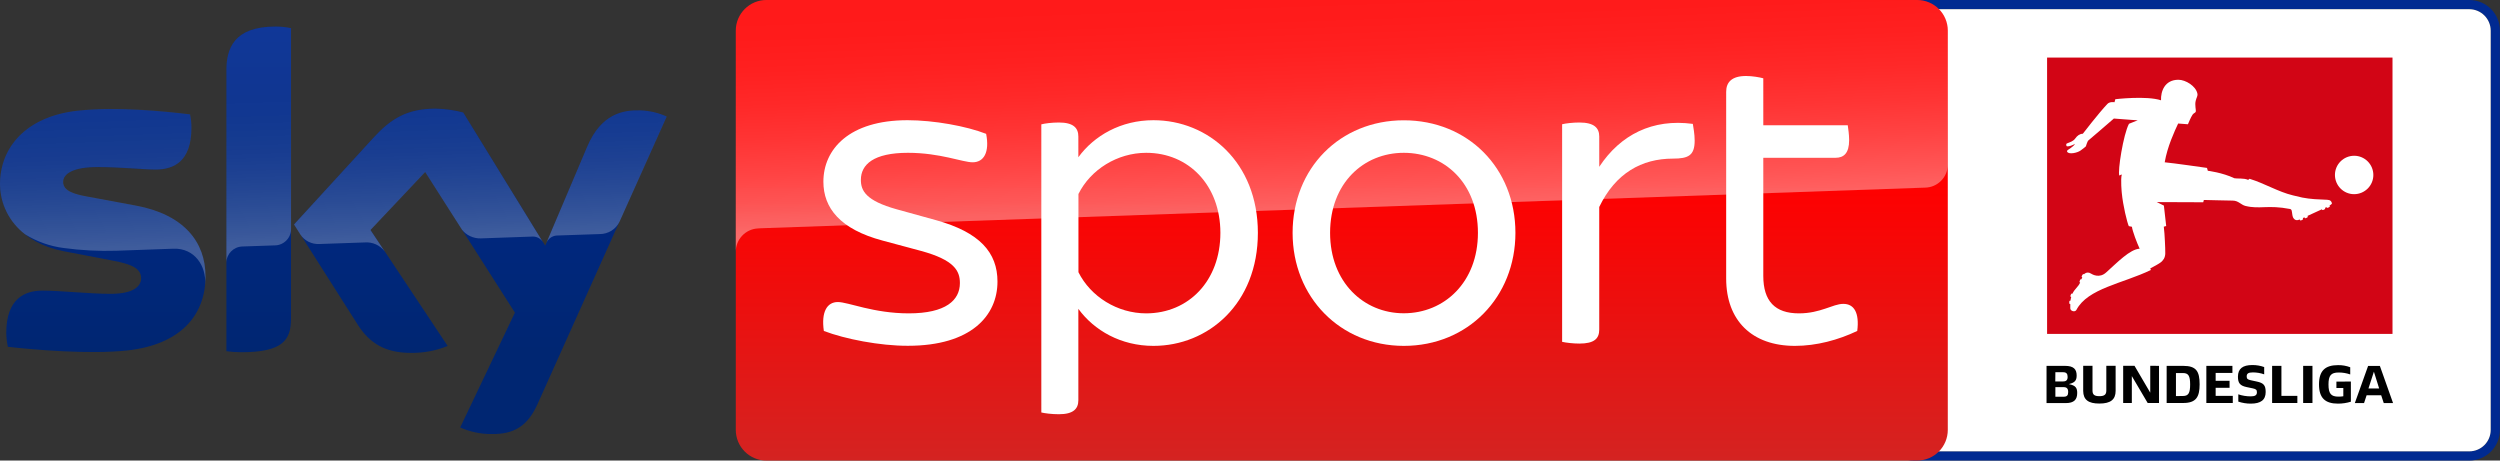 <?xml version="1.0" encoding="utf-8"?>
<!-- Generator: Adobe Illustrator 23.0.1, SVG Export Plug-In . SVG Version: 6.00 Build 0)  -->
<svg version="1.1" id="Livello_1" xmlns="http://www.w3.org/2000/svg" xmlns:xlink="http://www.w3.org/1999/xlink" x="0px" y="0px"
	 viewBox="0 0 2714.1 500" enable-background="new 0 0 2714.1 500" xml:space="preserve">
<rect x="0" y="0" width="2714.1" height="500" fill="#333333" stroke="none"/>
<g>
	<g>
		<path fill="#002A91" d="M2680.7,0h-603.1c-18.4,0-33.3,14.9-33.3,33.3v433.4c0,18.4,14.9,33.3,33.3,33.3h603.1
			c18.4,0,33.3-14.9,33.3-33.3V33.3C2714.1,14.9,2699.2,0,2680.7,0 M2680.7,10c12.9,0,23.3,10.5,23.3,23.3v433.4
			c0,12.9-10.4,23.3-23.3,23.3h-603.1c-12.8,0-23.3-10.4-23.3-23.3V33.3c0-12.8,10.5-23.3,23.3-23.3H2680.7"/>
		<path fill="#FFFFFF" d="M2680.7,10c12.9,0,23.3,10.5,23.3,23.3v433.4c0,12.9-10.4,23.3-23.3,23.3h-603.1
			c-12.8,0-23.3-10.4-23.3-23.3V33.3c0-12.8,10.5-23.3,23.3-23.3H2680.7"/>
		<rect x="2181" y="20.8" fill="#FFFFFF" width="457.4" height="458.3"/>
		<g>
			<path id="path9_2_" d="M2255.1,426.6c0,7.2-3.4,11-12.4,11h-20.9v-40.4h20.1c9.4,0,12.6,3.7,12.6,10.5c0,5.2-2,7.6-7.5,9l-1,0.3
				l0.9,0.2C2253.1,418.6,2255.1,420.9,2255.1,426.6L2255.1,426.6z M2231.3,414.1h8.5c3.4,0,4.9-1.5,4.9-4.9c0-3.5-1.4-5.1-4.9-5.1
				h-8.4L2231.3,414.1L2231.3,414.1z M2245.3,425.6c0-3.7-1.5-5.3-4.9-5.3h-9v10.4h9C2244,430.7,2245.3,429.2,2245.3,425.6
				L2245.3,425.6L2245.3,425.6z M2261.6,424.4v-27.3h10.1v26.9c0,4.4,2,6.1,7.5,6.1c5.4,0,7.5-1.7,7.5-6.1v-26.9h10.1v27.2
				c0,9.5-5.5,13.8-17.5,13.8C2267.1,438.2,2261.7,433.9,2261.6,424.4L2261.6,424.4L2261.6,424.4z M2343.9,397.2v40.3h-12.3
				l-17.2-29.2v29.2h-9.4v-40.4h12.3l17.1,29.2v-29.2L2343.9,397.2L2343.9,397.2z M2352.2,397.2h18c14.1,0,17.8,5.8,17.8,20.1
				c0,14-4.1,20.2-17.8,20.2h-18L2352.2,397.2L2352.2,397.2z M2369.9,429.9c5.9,0,7.8-3.1,7.8-12.5s-1.9-12.4-7.8-12.4h-7.6v25
				L2369.9,429.9L2369.9,429.9z M2395.4,397.2h28.2v7.7h-18.2v8.5h15.1v7.6h-15.1v8.8h18.6v7.7h-28.7V397.2z M2430,436v-7.9
				c4.3,1.5,8.9,2.2,13.5,2.2c4.6,0,6.7-1.2,6.7-4.4c0-2.7-0.9-3.5-4.6-4.3l-6.7-1.4c-7-1.5-9.3-4.3-9.3-11.2
				c0-8.8,5.2-12.7,15.7-12.7c4.4,0,8.7,0.7,12.8,2.2v7.9c-3.9-1.4-8.1-2.1-12.3-2.1c-5,0-6.7,1.3-6.7,4.4c0,2.6,1.2,3.4,4.4,4.1
				l6.5,1.4c7.6,1.6,9.7,4.2,9.7,11.4c0,8.6-5.3,12.6-16.2,12.6C2439,438.2,2434.4,437.5,2430,436L2430,436z M2466.7,397.2h10.1
				v32.6h17.3v7.7h-27.4V397.2z M2500.4,397.2h10.1v40.3h-10.1V397.2z M2552.2,414.2v21.9c-4.5,1.4-9.2,2.1-14,2.1
				c-14,0-20.6-6.2-20.6-20.9s6.6-20.9,20.6-20.9c4.5-0.1,9,0.7,13.3,2.3v7.8c-4-1.4-8.2-2.1-12.5-2.1c-8.5,0-11.1,3.4-11.1,13
				c0,10,2.8,13.2,10.8,13.2c1.8,0,3.5-0.1,5.3-0.4v-9h-7.5v-6.9L2552.2,414.2L2552.2,414.2z M2585.1,429.1h-15.8l-2.8,8.5h-10
				l14.4-40.3h12.8l14.3,40.3h-10.1L2585.1,429.1z M2577.2,403.5l-5.9,18.2h11.6L2577.2,403.5z"/>
			<rect id="rect11_2_" x="2222.4" y="62.5" fill="#D20515" width="375" height="300"/>
			<path id="path13_2_" fill="#FFFFFF" d="M2531.6,220.5c0.2,0.7-0.5,1.3-1.8,2.2l-0.8,0.5l0.3,0.5c0.2,0.4-0.1,0.9-0.7,1.2
				l-1.2,0.6c-0.6,0.3-1.2,0.2-1.4-0.1l-0.3-0.5l-1.6,0.8l0.2,0.5c0.2,0.4-0.2,0.9-0.7,1.1l-1.2,0.6c-0.6,0.3-1.2,0.2-1.4-0.2
				l-0.2-0.5c-4.8,2.3-10.2,4.7-15.7,7.2l0.3,0.7c0.2,0.4-0.2,0.9-0.7,1.1l-1.3,0.6c-0.6,0.3-1.2,0.2-1.3-0.2l-0.3-0.7l-1.8,0.9
				l0.3,0.7c0.2,0.4-0.2,0.9-0.7,1.1l-1.2,0.6c-0.6,0.3-1.2,0.2-1.4-0.2l-0.3-0.7c-2.5,1-5.3,1.5-7.3-2.3c-0.9-1.7-0.9-5.7-1.6-7.8
				c-0.3-0.7-0.9-1.2-1.6-1.3c-24.4-4.7-32.7,0.5-48.4-3.3c-4.9-1.2-7.6-5.7-13.7-5.8c-13.2-0.4-17.1-0.2-31.5-0.7
				c-0.6,2.1-0.7,2.5-0.7,2.5l-50.4-0.2l7.7,3.8l2.5,22.2c0,0-2,0.6-2.6,0.7c0.5,4.4,1,10.4,1.2,15.8c0.2,4.9,0.5,9.9,0.4,13.1
				c0,2.1-0.5,4.2-1.5,6c-1,1.6-2.2,3-3.8,4.1c-0.5,0.3-2.4,1.7-4.7,2.9c-2.2,1.3-5,2.7-6.3,3.4c0.2,0.6,0.4,1.2,0.7,1.7
				c-30.6,14.8-68.6,19.9-80.9,43.4c-1.5,2.7-6.4,1.3-6.6-1.6c0-1.4,0-3.5,0-4.8h-0.4c-0.4,0-0.7-0.5-0.7-1.2v-1.4
				c0-0.6,0.4-1.1,0.8-1.1h0.5c0.2-1.4,0.4-2.7,0.8-4l-0.5-0.2c-0.4-0.1-0.5-0.7-0.3-1.3l0.5-1.3c0.2-0.6,0.7-1,1.1-0.9l0.5,0.2
				c2.2-5.1,6.4-7.4,8.4-12.2l-0.3-0.1c-0.4-0.1-0.5-0.7-0.3-1.3l0.5-1.3c0.2-0.6,0.7-1,1.1-0.8l0.3,0.1c0.3-0.7,0.6-1.5,1-2.2
				l-0.4-0.3c-0.4-0.2-0.4-0.8,0-1.4l0.7-1.2c0.3-0.5,0.9-0.8,1.2-0.6l0.2,0.1h0.2c0.1,0,0.1,0,0.2-0.1c0.2-0.2,0.4-0.4,0.6-0.6
				c1.9-1.4,4.5-1.5,6.5-0.1c1.9,1.2,9.5,5.5,16.7-1.1c12-10.7,25.9-25.3,36.4-25.8c-2.9-6.1-7.8-19-8.4-23.8l-3.4-0.7
				c-1.8-4-6.3-22.2-7.6-36c0,0-1.5-14.8,0-20c-0.8-0.1-2.3,1.1-2.7,1.1c-1.9-4.7,4.3-44.6,10.5-56.2l9.5-3.8
				c-1-0.1-7.8-0.4-25.9-1.9c-10.1,9-21.8,18.6-27.7,23.8c-1,0.7-2.7,6.4-2.7,6.4s-2.9,2.6-5.7,4.5c-3.6,2.6-12.6,4.5-14.5,1.5
				c-0.4-0.7-0.4-1.1,0-1.5c1.4-1.5,6.6-3.9,8.4-7.2c-2.9,1.5-6,2.9-8.5,2.7c-1.1,0-1.6-2.7-0.2-3.2c3.8-1.6,6.8-2.3,9-5.4
				c2.2-3.1,4.8-5,8.2-5.1c0,0,16.8-21.9,26.6-32.3c2.7-2.9,7.8-1.9,7.8-1.9l0.9-3.3c0,0,33.8-4,49.6,1.2
				c-0.4-9.6,3.9-22.3,18.9-22.3c7.7,0,19,6.8,20.6,15.1c0.5,2.5-1,4.2-1.8,7.5c-1.3,4.9,0.5,10.3,0,12c-0.4,1.4-2,1.3-3.4,3.2
				c-1.2,1.9-2.2,3.8-3.1,5.9l-2,4.6l-10.6-0.8c-3.9,8.3-11.8,25.3-14.6,42.1l0,0c8.3,0.7,45.9,6.1,45.9,6.1l0.9,3.1
				c0,0,15.8,1.9,28.8,8.1c2.9,0.7,10.2-0.4,15,1.8c0.3-0.2,1.1-1,1.5-1.2c16.9,5.2,30.9,14.1,47.1,18c0,0,7.6,1.9,10.2,2.4
				c4.3,0.8,8.7,1.4,13.1,1.7c5.2,0.4,8.1,0.3,11.9,0.6C2527.2,217,2530.5,216.5,2531.6,220.5 M2555.8,169.1
				c-11.5,0-20.9,9.3-20.9,20.8c0,11.5,9.3,20.9,20.8,20.9c11.5,0,20.9-9.3,20.9-20.8c0,0,0,0,0,0
				C2576.6,178.4,2567.2,169.1,2555.8,169.1L2555.8,169.1L2555.8,169.1z"/>
		</g>
	</g>
	<g>
		
			<linearGradient id="Plinth_2_" gradientUnits="userSpaceOnUse" x1="1456.658" y1="198" x2="1456.658" y2="698" gradientTransform="matrix(1 0 0 1 0 -198)">
			<stop  offset="0.4" style="stop-color:#FF0000"/>
			<stop  offset="1" style="stop-color:#D42321"/>
		</linearGradient>
		<path id="Plinth_1_" fill="url(#Plinth_2_)" d="M832.1,0h1249.2c18.4,0,33.3,14.9,33.3,33.3v433.4c0,18.4-14.9,33.3-33.3,33.3
			H832.1c-18.4,0-33.3-14.9-33.3-33.3V33.3C798.8,14.9,813.7,0,832.1,0z"/>
		
			<linearGradient id="p40_2_" gradientUnits="userSpaceOnUse" x1="1459.466" y1="431.728" x2="1450.769" y2="182.675" gradientTransform="matrix(1 0 0 1 0 -198)">
			<stop  offset="0" style="stop-color:#FFFFFF"/>
			<stop  offset="0.12" style="stop-color:#FFFFFF;stop-opacity:0.835"/>
			<stop  offset="0.269" style="stop-color:#FFFFFF;stop-opacity:0.658"/>
			<stop  offset="0.419" style="stop-color:#FFFFFF;stop-opacity:0.511"/>
			<stop  offset="0.568" style="stop-color:#FFFFFF;stop-opacity:0.397"/>
			<stop  offset="0.716" style="stop-color:#FFFFFF;stop-opacity:0.315"/>
			<stop  offset="0.86" style="stop-color:#FFFFFF;stop-opacity:0.266"/>
			<stop  offset="1" style="stop-color:#FFFFFF;stop-opacity:0.25"/>
		</linearGradient>
		<path id="p40_1_" opacity="0.4" fill="url(#p40_2_)" enable-background="new    " d="M822.8,248c0,0,1.1-0.1,3.2-0.2
			c98.6-3.5,1263.7-44.1,1263.7-44.1c13.9-0.1,25-11.5,24.9-25.3V33.3c0-18.4-14.9-33.3-33.3-33.3H832.1
			c-18.4,0-33.3,14.9-33.3,33.3V274C798.4,260.3,809.1,248.7,822.8,248z"/>
		
			<linearGradient id="Sky_Logo_2_" gradientUnits="userSpaceOnUse" x1="361.923" y1="226.806" x2="361.923" y2="669.22" gradientTransform="matrix(1 0 0 1 0 -198)">
			<stop  offset="0" style="stop-color:#002A91"/>
			<stop  offset="0.8" style="stop-color:#002672"/>
		</linearGradient>
		<path id="Sky_Logo_1_" fill="url(#Sky_Logo_2_)" d="M499.6,464.1c10.5,4.6,21.8,7.1,33.2,7.1c26.1,0.6,40.4-9.4,50.9-32.8
			l140.1-311.9c-9.1-4.1-19-6.4-29-6.7c-18.1-0.4-42.3,3.3-57.6,40.1l-45.3,106.8l-89-144.6c-9.8-2.6-19.9-4-30-4.2
			c-31.5,0-49,11.5-67.2,31.3l-86.5,94.4L388.7,353c12.9,19.9,29.8,30.1,57.3,30.1c13.7,0.2,27.3-2.3,40-7.5l-83.8-126l59.4-62.9
			L559,339.4L499.6,464.1z M315.9,346.2c0,23-9,36.2-54,36.2c-5.4,0-10.8-0.4-16.1-1.1V76.2c0-23.2,7.9-47.4,53.2-47.4
			c5.7,0,11.4,0.6,16.9,1.7V346.2z M223.1,300.1c0,43-28.1,74.2-85.1,80.4c-41.3,4.4-101.1-0.8-129.5-4c-1-4.9-1.6-9.9-1.7-15
			c0-37.4,20.2-46,39.2-46c19.8,0,50.9,3.5,74,3.5c25.5,0,33.2-8.6,33.2-16.9c0-10.7-10.2-15.2-30-19L69,272.7
			c-45-8.6-69-39.7-69-72.7c0-40.1,28.4-73.6,84.3-79.8c42.3-4.6,93.8,0.6,122,4c1,4.7,1.5,9.5,1.5,14.4c0,37.4-19.8,45.5-38.8,45.5
			c-14.6,0-37.3-2.7-63.2-2.7c-26.3,0-37.3,7.3-37.3,16.1c0,9.4,10.4,13.2,26.9,16.1l51.7,9.6C200.2,232.9,223.1,263.1,223.1,300.1z
			"/>
		
			<linearGradient id="s25_2_" gradientUnits="userSpaceOnUse" x1="365.45" y1="461.248" x2="359.6" y2="293.751" gradientTransform="matrix(1 0 0 1 0 -198)">
			<stop  offset="0" style="stop-color:#FFFFFF"/>
			<stop  offset="0.12" style="stop-color:#FFFFFF;stop-opacity:0.835"/>
			<stop  offset="0.269" style="stop-color:#FFFFFF;stop-opacity:0.658"/>
			<stop  offset="0.419" style="stop-color:#FFFFFF;stop-opacity:0.511"/>
			<stop  offset="0.568" style="stop-color:#FFFFFF;stop-opacity:0.397"/>
			<stop  offset="0.716" style="stop-color:#FFFFFF;stop-opacity:0.315"/>
			<stop  offset="0.86" style="stop-color:#FFFFFF;stop-opacity:0.266"/>
			<stop  offset="1" style="stop-color:#FFFFFF;stop-opacity:0.25"/>
		</linearGradient>
		<path id="s25_1_" opacity="0.25" fill="url(#s25_2_)" enable-background="new    " d="M723.9,126.5l-51.3,114.2
			c-4,8.2-12.3,13.4-21.4,13.4l-46.8,1.6c-5.1,0.3-9.6,3.7-11.4,8.5v-0.1l44.2-104.2c15.4-36.8,39.6-40.5,57.6-40.1
			C704.9,120.1,714.7,122.4,723.9,126.5z M589.5,263l-86.6-140.8c-9.8-2.6-19.9-4-30-4.2c-31.5,0-49,11.5-67.2,31.3l-86.5,94.4
			l6.9,10.9c4.5,6.8,12.3,10.7,20.5,10.3c4.1-0.1,45.9-1.6,49.3-1.7c8.5-0.7,16.7,3,21.8,9.8l0,0l-15.5-23.3l59.4-62.9l39.9,62.5
			l0,0c4.9,6.2,12.5,9.7,20.4,9.5c2.1-0.1,54.3-1.9,56.7-2C583,256.8,587.2,259.2,589.5,263L589.5,263z M299,28.9
			c-45.3,0-53.2,24.2-53.2,47.4v209c0-9.6,7.7-17.4,17.3-17.7l35.1-1.2c9.8,0,17.8-8,17.8-17.8l0,0v-218
			C310.3,29.4,304.7,28.8,299,28.9z M147.2,223.1l-51.7-9.6c-16.5-2.9-26.9-6.7-26.9-16.1c0-8.8,11-16.1,37.3-16.1
			c25.9,0,48.6,2.7,63.2,2.7c19,0,38.8-8.1,38.8-45.5c0-4.8-0.5-9.7-1.5-14.4c-28.2-3.5-79.7-8.6-122-4C28.4,126.3,0,159.9,0,199.9
			c0.1,21.4,10.2,41.6,27.3,54.5c12.6,7.8,26.8,12.9,41.5,14.8c19.2,2.6,38.5,3.6,57.8,3c6.1-0.2,51.7-1.8,61.7-2.2
			c23.1-0.8,35.7,18.9,34.4,38.7c0-0.3,0-0.5,0.1-0.8v-0.2c0.2-2.6,0.3-5.2,0.3-7.8C223.1,263.1,200.2,232.9,147.2,223.1z"/>
		<path fill="#FFFFFF" d="M894.4,359.3c-3-20.6,3.4-31.4,15.2-31.4c11.2,0,38.7,12.3,77,12.3c40.3,0,55.5-14.3,55.5-32.9
			c0-13.2-5.9-25-42.2-34.9l-41.7-11.2c-46.1-12.3-64.3-35.4-64.3-63.9c0-35.3,28-66.8,91.3-66.8c28.5,0,63.9,6.4,85.4,14.8
			c3.9,20.1-2.5,30.9-14.7,30.9c-10.8,0-35.3-10.3-70.2-10.3c-37.3,0-51.1,12.7-51.1,29.4c0,11.7,5.4,22.6,38.8,31.9l42.7,11.8
			c47.7,13.2,66.8,35.3,66.8,66.7c0,36.9-28.5,69.7-97.2,69.7C955.3,375.5,917.4,368.1,894.4,359.3"/>
		<path fill="#FFFFFF" d="M1365.6,252.8c0,77-54,122.7-113.4,122.7c-35.3,0-64.3-16.7-81.5-40.2v99.2c0,9.3-5.4,15.2-21.1,15.2
			c-7.9,0-15.2-1-19.1-1.9V135c3.9-1,11.2-2,19.1-2c15.7,0,21.1,5.9,21.1,15.2v22.5c17.2-23.5,46.2-40.2,81.5-40.2
			C1311.6,130.5,1365.6,176.2,1365.6,252.8 M1324.9,252.8c0-51.5-34.3-86.9-80.5-86.9c-31.4,0-60.4,18.2-73.6,44.7v84.9
			c13.2,26.5,42.2,44.7,73.6,44.7C1290.5,340.1,1324.9,304.8,1324.9,252.8"/>
		<path fill="#FFFFFF" d="M1403.3,252.8c0-70.2,51.5-122.2,120.7-122.2c69.7,0,121.2,52,121.2,122.2c0,69.7-51.5,122.7-121.2,122.7
			C1454.8,375.4,1403.3,322.4,1403.3,252.8 M1604.5,252.8c0-54-36.4-86.9-80.5-86.9c-43.6,0-80,32.9-80,86.9
			c0,53.5,36.4,87.3,80,87.3C1568.1,340.1,1604.5,306.3,1604.5,252.8"/>
		<path fill="#FFFFFF" d="M1839.8,152.6c0,16.2-6.8,19.6-23.6,19.6c-33.8,0-62.3,15.7-80,52.5v133.1c0,9.8-5.4,15.2-21.6,15.2
			c-6.9,0-14.8-1-18.7-1.9V134.9c3.9-1,11.7-1.9,18.7-1.9c16.1,0,21.6,5.9,21.6,15.2v32.9c23-34.9,57.9-52.5,101.6-46.6
			C1838.3,137.9,1839.8,145.3,1839.8,152.6"/>
		<path fill="#FFFFFF" d="M2016.3,359.3c-20.6,9.8-44.2,16.2-67.7,16.2c-46.6,0-74.6-27.5-74.6-73.1V99.7c0-10.3,5.9-17.2,21.6-17.2
			c6.8,0,14.7,1.4,18.7,2.5v51h91.7c0.5,3.4,1.5,10.3,1.5,16.2c0,14.2-5.9,19.1-14.7,19.1h-78.5v128.2c0,27.4,12.7,40.7,38.7,40.7
			c23.6,0,36.8-10.3,48.1-10.3C2012.9,329.8,2018.8,339.6,2016.3,359.3"/>
	</g>
</g>
</svg>
